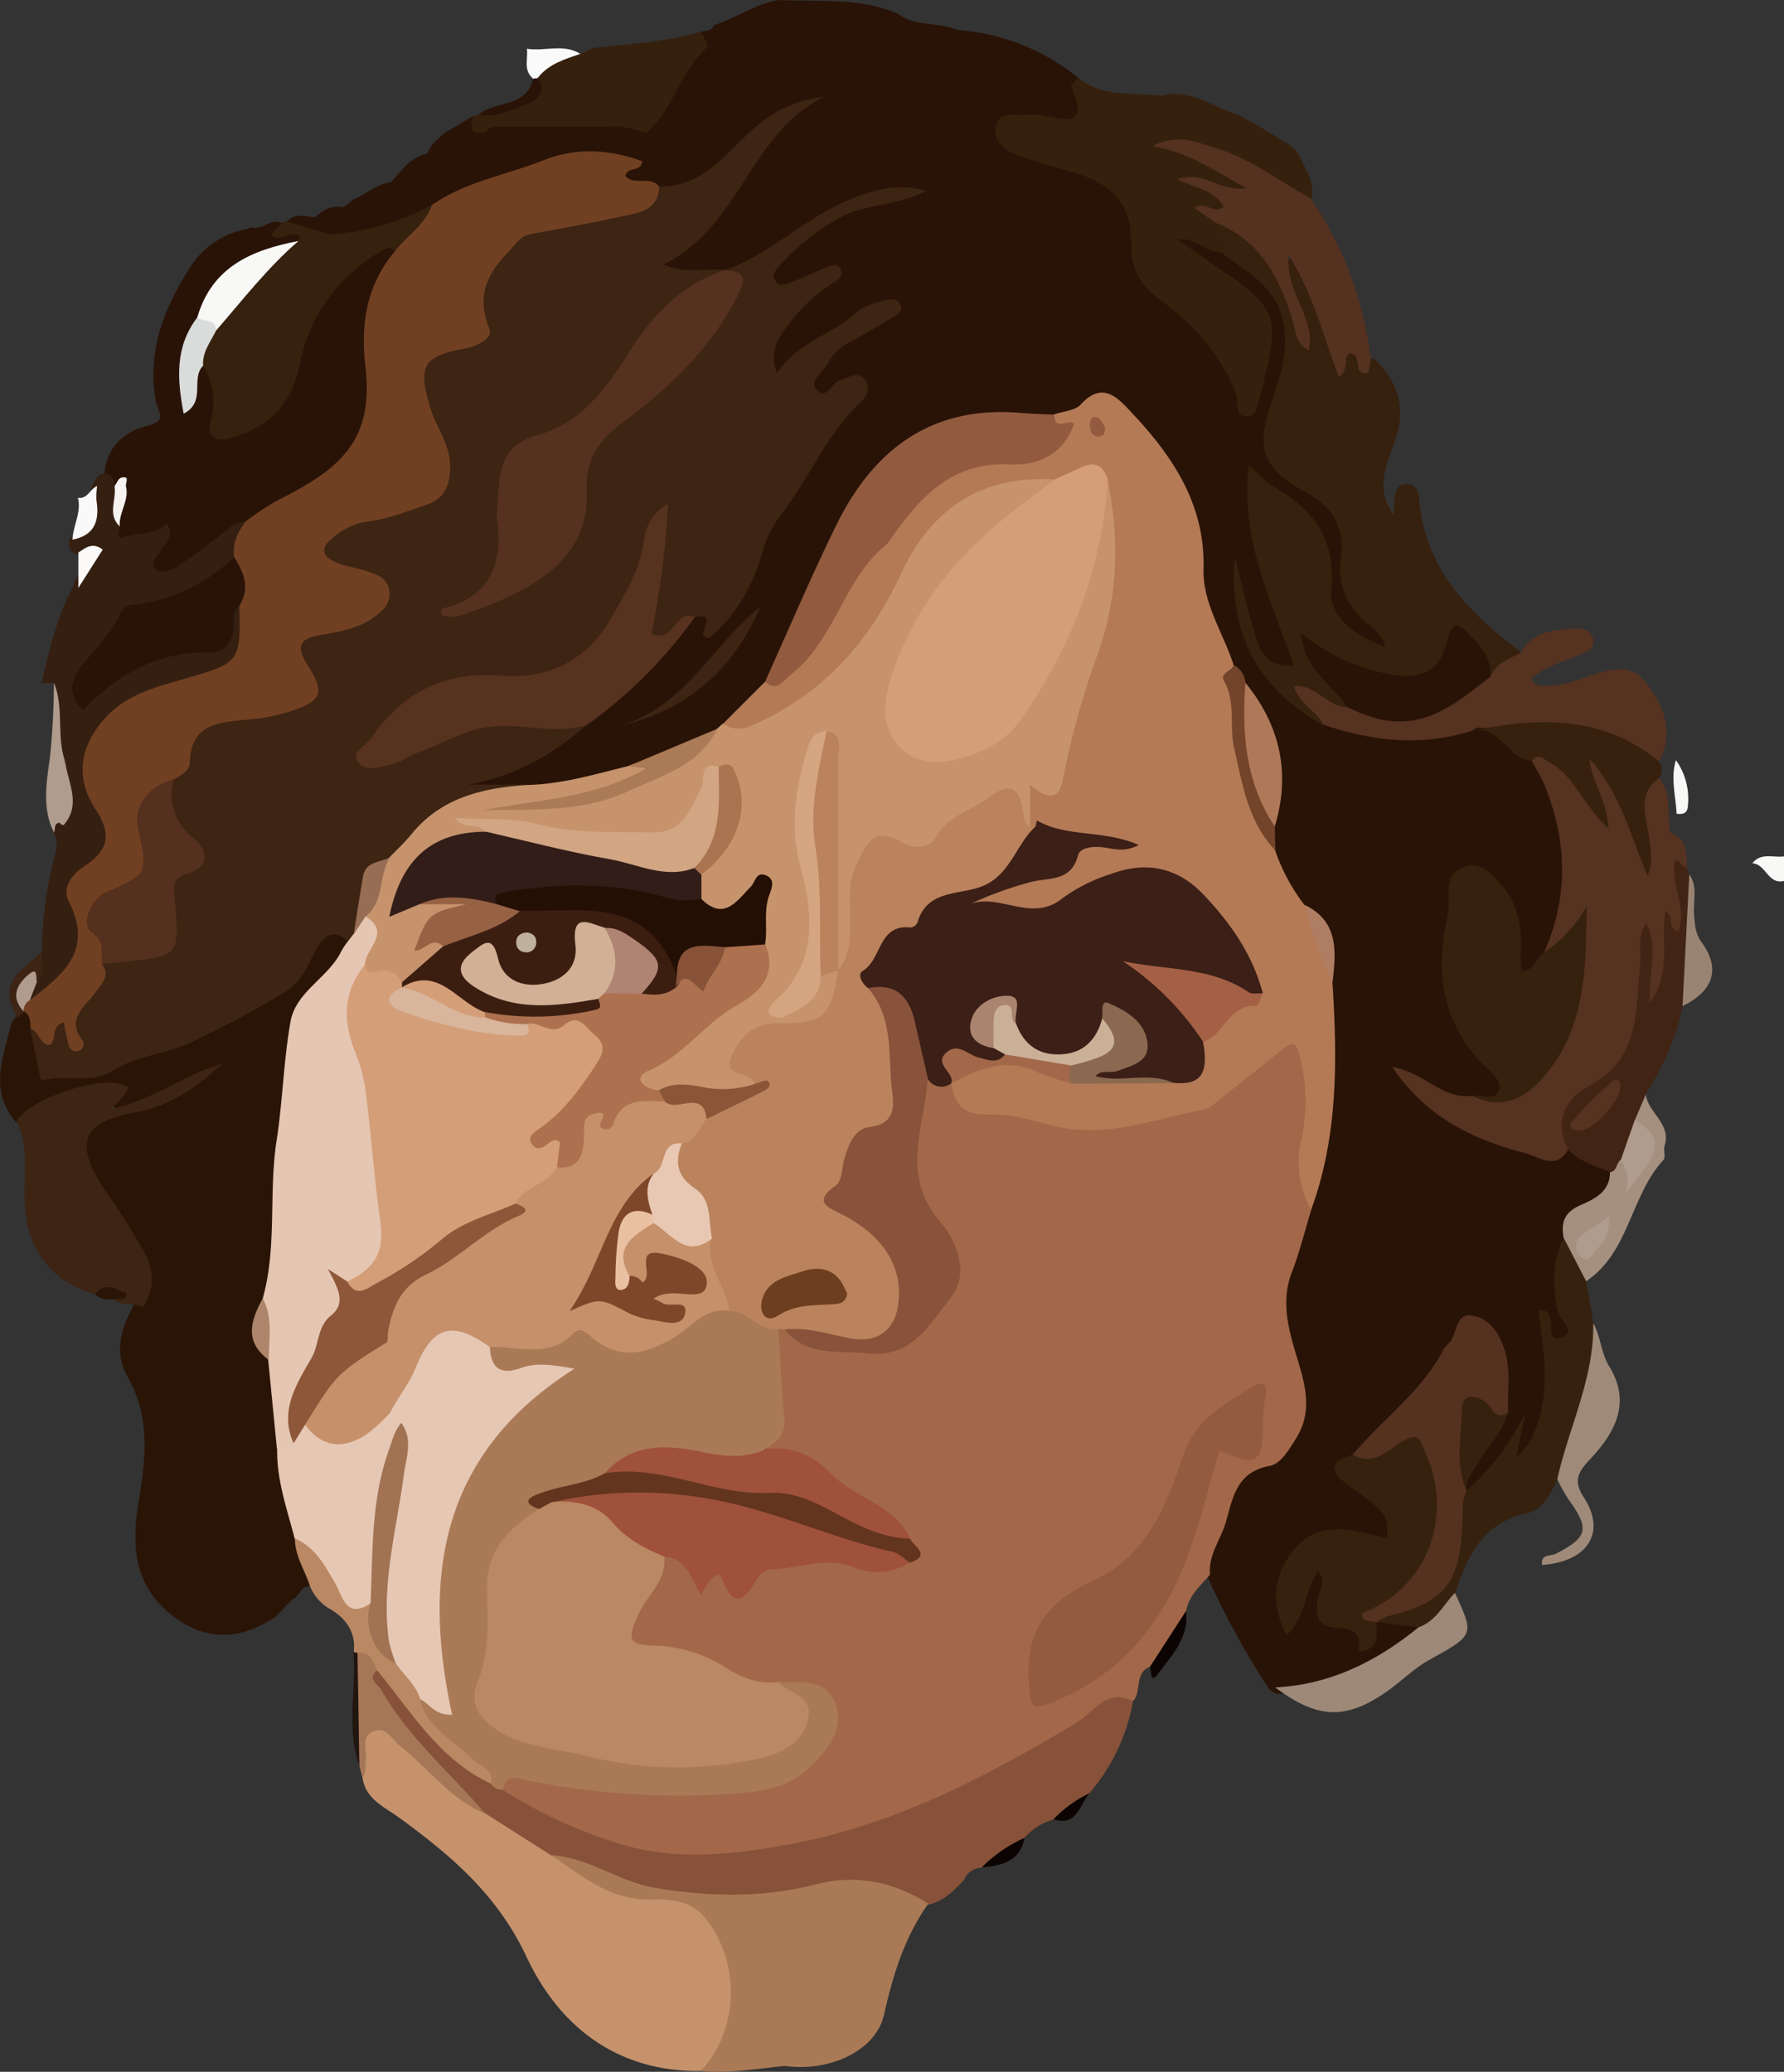 <svg xmlns="http://www.w3.org/2000/svg" viewBox="0 0 297.85 345.95"><rect x="0" y="0" width="297.85" height="345.95" fill="#333333" stroke="none"/><defs><style>.cls-1{fill:#35200e;}.cls-2{fill:#fbfafa;}.cls-3{fill:#291306;}.cls-4{fill:#291307;}.cls-5{fill:#a26849;}.cls-6{fill:#3d2413;}.cls-7{fill:#b47a56;}.cls-8{fill:#714022;}.cls-9{fill:#c6936c;}.cls-10{fill:#36200e;}.cls-11{fill:#563220;}.cls-12{fill:#57321f;}.cls-13{fill:#925b3f;}.cls-14{fill:#35210e;}.cls-15{fill:#36210f;}.cls-16{fill:#55311f;}.cls-17{fill:#412414;}.cls-18{fill:#37210e;}.cls-19{fill:#9e8978;}.cls-20{fill:#a58f7e;}.cls-21{fill:#ab7a57;}.cls-22{fill:#af7959;}.cls-23{fill:#73442a;}.cls-24{fill:#af7d63;}.cls-25{fill:#9f8a79;}.cls-26{fill:#998473;}.cls-27{fill:#f8f9f7;}.cls-28{fill:#2a1406;}.cls-29{fill:#c6926c;}.cls-30{fill:#88523a;}.cls-31{fill:#aa7a57;}.cls-32{fill:#ba8863;}.cls-33{fill:#a67757;}.cls-34{fill:#0c0402;}.cls-35{fill:#211610;}.cls-36{fill:#bb835d;}.cls-37{fill:#3c1f16;}.cls-38{fill:#935c41;}.cls-39{fill:#89523a;}.cls-40{fill:#9f513b;}.cls-41{fill:#a0513b;}.cls-42{fill:#63351e;}.cls-43{fill:#e5c6b2;}.cls-44{fill:#56311f;}.cls-45{fill:#55301e;}.cls-46{fill:#976d54;}.cls-47{fill:#d49e78;}.cls-48{fill:#a46045;}.cls-49{fill:#8a6950;}.cls-50{fill:#351f11;}.cls-51{fill:#af9c8e;}.cls-52{fill:#ad714f;}.cls-53{fill:#321d18;}.cls-54{fill:#3c1e11;}.cls-55{fill:#240f05;}.cls-56{fill:#d2a583;}.cls-57{fill:#d5a581;}.cls-58{fill:#976144;}.cls-59{fill:#ab7451;}.cls-60{fill:#8b5638;}.cls-61{fill:#f8f8f7;}.cls-62{fill:#dadbdb;}.cls-63{fill:#e6c7b3;}.cls-64{fill:#ac856b;}.cls-65{fill:#a17353;}.cls-66{fill:#af9c8d;}.cls-67{fill:#f6f3f1;}.cls-68{fill:#c5906a;}.cls-69{fill:#e8c8b3;}.cls-70{fill:#6d3e20;}.cls-71{fill:#cbb098;}.cls-72{fill:#ab8470;}.cls-73{fill:#8e573a;}.cls-74{fill:#faf9f9;}.cls-75{fill:#fbfaf9;}.cls-76{fill:#d8b59b;}.cls-77{fill:#d2b096;}.cls-78{fill:#b08473;}.cls-79{fill:#875238;}.cls-80{fill:#c0b19f;}.cls-81{fill:#7f472a;}.cls-82{fill:#eac0a3;}</style></defs><title>Asset 1</title><g id="Layer_2" data-name="Layer 2"><g id="Layer_1-2" data-name="Layer 1"><path class="cls-1" d="M79,19.36l1-.25c3.6-1.64,9.26-.27,9.65-6.6,1.56-3,4.19-3.75,7.3-3.49L99,8c6-.64,12.09-1,18-2.66,1.44.69,3,1.74,1.73,3.35-3.37,4.15-5.44,9.13-8.85,13.23a3.42,3.42,0,0,1-2.2,1.07c-2.06.05-4.06-.71-6.14-.44-1.62,0-3.24.07-4.87,0-3.89-.07-7.78,0-11.67,0a18.08,18.08,0,0,0-4,.4C78.06,23.06,76.84,22.16,79,19.36Z"/><path class="cls-2" d="M96.9,9c-2.63.88-5.31,1.69-7.12,4-.19.37-.44.42-.75.14-1.74-1.39-.81-3.35-1.07-5C90.92,8.63,94.07,7.22,96.9,9Z"/><path class="cls-3" d="M97,21.16h5c1.94.71,3.66,2.69,6,1,4.52-4,5.54-10.45,10.2-14.37.18-.14-.76-1.61-1.18-2.46.75-.29,1.83,0,2.13-1.12C122.85,3.09,126.08.65,130,0c6.69.35,13.51-.51,19.91,2.3,3,2.2,6.83,1.36,10.06,2.72A35.71,35.71,0,0,1,180,13c1.74,7.19.9,8.14-6.41,7.62-1.85-.14-4.67-1.08-5.19,1.32s2.3,2.88,4.14,3.52c2,.71,4.16,1.18,6.22,1.83,7,2.21,11.63,6.27,11.44,14.27-.08,3.06,1.5,5.37,3.88,7.17,6.22,4.68,11.2,10.34,13.87,17.94,5.42-8.82,4.36-14.12-3.75-19.83-2.45-1.72-4.95-3.36-7.3-5.21-.63-.5-1.27-1.24-.91-2.13.47-1.16,1.58-1.14,2.55-.87,2.09.59,3.84,1.94,5.82,2.81a39.21,39.21,0,0,1,3.81,2.38c6,4.16,9.16,9.48,7.08,17-.39,1.43-.55,2.92-1,4.35-3.38,10.34-1.46,12.49,5.47,16.64,3.68,2.21,5.76,5.54,5.41,10-.37,4.8,1,8.79,4.69,12,1.17,1,2.94,2.66,1.69,4.12-1.47,1.7-3.4.07-4.85-.9-3.32-2.23-6.17-5.37-5.8-9.34.7-7.45-2.81-11.87-8.81-15.14a15.69,15.69,0,0,0-2.43-1.64c.76,5.46.09,10.8,2.58,15.86a76.25,76.25,0,0,1,4.15,11.73c.34,1.12.62,2.38-.37,3.27-1.21,1.07-2.52.26-3.72-.2a4.62,4.62,0,0,1-2.86-3.28c-1.09-4.6-3.46-8.93-2.94-13.77-.61-.39-.25-.34-.23.12.47,11.27,5.32,19.85,15.36,25.29,7.9,2.48,15.86,3.11,23.94,1,5-.66,7.4,3.88,11.15,5.73,6.31,10.41,7.7,21.17,2.21,32.38a9.17,9.17,0,0,1-1,1.7c-.94,1.15-1.88,2.69-3.55,2.23s-1.64-2.36-1.69-3.8c-.13-3.53-.46-7-2.74-9.9-1.13-1.44-2.35-3.14-4.43-2.7-2.32.49-2,2.72-2.31,4.48-.75,4.77-1.42,9.55-.65,14.38s3.87,8.69,6.91,12.48c3.37,4.2,2.65,5.61-2.85,6.41-3.8.14-7-1.4-10.21-3.52,6.53,7.45,17.19,12,25.37,10.81,2.57,1.41,6.24.72,7.79,4.09,0,3-1.75,5-4.19,6.28a6.38,6.38,0,0,0-3.54,5.58c-1.25,4.43-1.44,8.81.48,13.14.56,1.28.64,2.81-.76,3.55s-2.86.43-3.07-.82c1.52,5,.83,10.62-1,16.18-.65,1.95-1.19,5.19-3.69,4.48-3.26-.92,0-3.56-.34-5.26-1.28,4.15-3.41,7.88-7.47,10.23a1.43,1.43,0,0,1-1.34-.22c-1.2-2.16.31-3.62,1.29-5.28,1.54-2.62,3.74-4.87,4.6-7.9.17-3.95.79-8-1.37-11.64-1.95-3.31-3.59-3.38-5.57-.1a81.7,81.7,0,0,1-17.23,19.7c-2.59,2.3-.31,3.4,1.2,4.55,2,1.51,4.12,2.84,5.12,5.27,1.27,3.06.36,4.33-3,4.16-.83,0-1.64-.24-2.46-.36-8.79-1.19-13,2.66-12.67,11.65,0,.48-.07,1-.08,1.43,2.21-1.19,2.41-3.51,3.14-5.56.5-1.4,1.19-3.15,3-2.71,1.5.37,1.18,2.11,1.15,3.43-.07,3.3,3.31,6.95,6.73,7.18.23,0,.45-.82.69-1.27a3.11,3.11,0,0,1,1-1c2.52-.21,5.33-1.49,7,1.78-6.33,7.07-14.49,10.12-23.76,10.71a3,3,0,0,1-1.79-1.27,135.24,135.24,0,0,1-10.5-19.43c.51-5.19,2.95-9.78,4.56-14.63.5-1.52,1.81-2.21,3.23-2.87,6.26-2.9,8.47-7.29,7.24-14-.12-.66.14.11-.12-.48-4.34-10-1.64-19.47,2-28.89,3.5-11.87,3.66-24,3.45-36.26.42-4.91.53-9.72-4.07-13.07-2.93-2.71-4.36-6.23-5.5-9.93a19.24,19.24,0,0,1-.28-3.79c0-.66-.18.13,0-.49,2.71-8.44.33-15.91-4.33-23A38,38,0,0,0,205,111c-3.06-6.09-5.28-12.33-5.53-19.33-.34-9.79-6.54-16.64-13-23.14a3.4,3.4,0,0,0-4.54-.36,14.73,14.73,0,0,1-6,2.13,66.83,66.83,0,0,1-8.49.08c-11.78-.59-19.51,5.81-25.07,15.13a103.88,103.88,0,0,0-10.1,22.77,20.69,20.69,0,0,1-3.21,5.59c-2.28,2.8-5,5.19-7.5,7.77a10.75,10.75,0,0,1-1.74,1.34c-4.82,2.63-10.13,4.08-15.15,6.23a52.58,52.58,0,0,1-16.5,3.2c-3.7-.59-7.83,1.21-12.06-2.41a53.52,53.52,0,0,0,20.65-9.11c7-5.41,13-11.79,18.91-18.36.72-.4,1.8-1.07,2.22-.3,1.31,2.36,2.16,1,3.16-.15a16.78,16.78,0,0,0,3.31-5.54c3.93-10.71,10.11-20,17.43-28.67a4.65,4.65,0,0,0,1-1.71,1.47,1.47,0,0,0-.09-1c-1.41-1.07-2.36.33-3.48.79S137,67.05,136,66s-.73-2.46-.11-3.69a16.26,16.26,0,0,1,6.87-7,16.21,16.21,0,0,0,4.69-3.42C142,54,137.3,57.41,132.67,60.83c-1.16.86-2.16,2.53-3.77,1.16-1.3-1.09-1-2.73-.45-4.19,1.66-4.78,5.33-7.92,9.74-11.52-2.08.4-3.21,1.25-4.48,1.61-1.76.5-3.73,1.32-4.9-.79-1.08-2,.26-3.59,1.56-4.84,4.83-4.68,10.34-8.22,17.13-9.37.69-.12,1.39-.23,1.95-.37-11.13.29-17.61,10.57-27.79,13.2a8.31,8.31,0,0,1-1.4.4,5.36,5.36,0,0,1-1.48.18c-2.7-.21-6.52,1.35-7.75-1.52-1.35-3.14,3-3.58,4.7-5.36a49.11,49.11,0,0,0,7-9c3.52-6.05,7.61-11.38,13.56-14-6.24,2.17-11,7.6-16.49,12-2.9,2.31-5.95,4.29-9.95,3.55-1.88-1.47-6.8,1.23-5.83-4.31.15-.85-1.33-.71-2.08-.86a16.54,16.54,0,0,0-8.82.51c-7,2.45-14.39,3.93-20.69,8.15C67,38,61.6,40.61,55.33,39.83c-1.57-.71-2.69-1.73-2.56-3.63a5.17,5.17,0,0,1,4.09-1.69c4.11,1,7.29.24,8.61-4.31,1.48-1.71,2.88-3.54,5.12-4.36C74.22,25.09,77,21.92,81,22.15c.72-1.17,1.9-.95,3-1C88.31,23.32,92.64,22.85,97,21.16Z"/><path class="cls-1" d="M203.89,42.15c-2.68,0-4.42-2.65-7.41-2.23,2.88,2,5.74,4,8.64,6,7.57,5.15,8.45,7.53,6.11,16.63a16.77,16.77,0,0,1-.64,2.9c-.69,1.44-.38,4-2.28,4.08-2.34.14-1.49-2.55-2-3.9-2.6-6.56-7.06-11.54-12.65-15.59-3.21-2.32-4.88-5.15-4.8-9.24.11-6-2.59-9.62-8.25-11.56-3.44-1.18-7-1.93-10.44-3.21-2.15-.81-4.54-2.23-3.87-5,.62-2.56,3.23-1.69,5.12-1.83a12,12,0,0,1,2,0c3.48.32,8.91,2.9,5.4-4.77-.11-.24.8-.95,1.23-1.44,4.09,3.35,9.11,2.39,13.8,3,4.87-1.3,8.63,1.86,12.85,3.18,3,1.55,5.86,3.29,8.7,5.1a6,6,0,0,1,1.51,1.58c.93,2.43,2.81,4.61,2,7.5-1.65.9-2.91-.07-4.07-1-5.2-4.1-11.35-6.14-17.52-8.16,2.88,1.25,5.5,3,8.33,4.36,1.32.63,2.87,1.76,2,3.42-.74,1.42-2.37.65-3.59.19s-2-1.07-2.76-1.31c4.39,2.54,4.5,2.85,1.49,4.9-.1.07-.13.25-.19.38a2.59,2.59,0,0,1,.85.57C204.58,38.45,206.61,40.12,203.89,42.15Z"/><path class="cls-4" d="M71,26.11l1.09-1.91,2-1.93L79,19.36c-.43,1.72-.65,3.28,2,2.79-3,2-6.73,2.59-9.1,5.53Z"/><path class="cls-4" d="M89,13.2a1.5,1.5,0,0,1,.75-.14c1.78,2.28-.46,3.87-1.6,4.28-2.6.93-5.22,2.5-8.23,1.77C82.75,16.79,87.83,18,89,13.2Z"/><path class="cls-4" d="M97,21.16c-3.11,4.1-7.81,1.72-11.68,2.71-1.31.34-1.21-1.6-1.31-2.7Z"/><path class="cls-4" d="M108,22.17c-2.77,4.32-4.17.41-6-1C104.08,20.81,106,21.83,108,22.17Z"/><path class="cls-5" d="M192,278.3c-2.68,1.07-1.32,4.11-2.83,5.75-7.95,3.13-14.63,8.5-22.15,12.41-17.68,9.19-36,15.68-56.28,14.19-9.27-.69-17.48-5.08-25.62-9.31a3.31,3.31,0,0,1-1.84-2.79c.78-3.76,3.6-2.74,5.92-2.35,8.85,1.52,17.79,1.86,26.72,2.25a44.7,44.7,0,0,0,13.26-1.82,10.91,10.91,0,0,0,5.19-2.78c2.28-2.3,4.56-4.85,3.5-8.26s-4.57-3.24-7.54-3.35a16.38,16.38,0,0,1-9.5-2.43,27.07,27.07,0,0,0-11.28-3.68c-5.4-.59-6.28-2.35-3.84-7.3,1.54-3.13,3.3-6.15,5.13-9.12.43-.23,1.15-.57,1.36-.33,2.76,3.16,7.28,2.43,10.34,4.75,1,.73,1.23.48,1.9-.18,4.9-4.79,11-4.45,17.08-3.71,3.1.38,6.15,1.33,9.14-.31,1.88-.89.83-1.93.12-2.94-6.4-5.84-12.86-11.59-21.41-14.17-.79-.24-1.56-.54-1.64-1.56,2.21-3.56,2.08-7.43,1.48-11.35-.39-2.57-1.07-5.14.22-7.66a1.52,1.52,0,0,1,1.35-.68,42.86,42.86,0,0,0,10.41,3.1c7.37,1.05,12.17-2.54,15.83-8,2.92-4.4.87-9-1.72-12.53-5.8-8-2.92-16-1.35-24.16,2.23-.58,4.05.36,5.81,1.55a7.74,7.74,0,0,0,5.83,3.28c4.12.46,8.17,1.87,12.23,2.08,9.58.48,19.2.25,27.3-6.21,2.33-1.86,4.7-3.68,7.12-5.41,3.82-2.74,5.31-2.12,6.46,2.53a21.91,21.91,0,0,1,.43,8.89c-.87,5.13-.57,10.22-.21,15.33-1.06,3.46-1.92,7-3.22,10.37-1.74,4.5-.79,8.75.48,13.09,1.44,4.9,3.34,9.79.15,14.8-1.19,1.86-2.47,4.16-4.4,4.51-5.42,1-6.1,5.23-7.23,9.25-.84,3-3,5.57-2.68,8.9-1.63,1.86-3.57,3.52-4,6.14C196.27,272.31,195.37,276.11,192,278.3Z"/><path class="cls-6" d="M121,45.13c7.94-2.8,13.84-9.23,21.72-12.16,3.47-1.29,6.93-2.42,12-1.09-5.6,2.73-10.8,2.13-15.1,4.83A37.16,37.16,0,0,0,130,44.53c-.51.63-1.12,1.29-.63,2.21.65,1.24,1.66.83,2.58.46,2-.81,4-1.69,5.94-2.53.76-.33,1.67-.76,2.29,0,.91,1.09-.1,2-.84,2.43A27.52,27.52,0,0,0,132,53.72c-1.67,2.19-3.77,4.57-2.3,8.6,3.46-5.23,9.22-6.36,13.18-10.08a10.57,10.57,0,0,1,4.52-2c1-.25,2.52-.69,3,.83.36,1.17-.85,1.61-1.69,2.11-2.15,1.25-4.26,2.57-6.45,3.74a8.78,8.78,0,0,0-4,3.67c-.74,1.51-3.39,3-1.79,4.62s2.45-1.47,3.94-1.79c1.22-.26,2.5-1.44,3.71-.33,1.47,1.36.63,3.11-.35,4-5.67,5.28-8.53,12.51-13.1,18.52a17.29,17.29,0,0,0-3.18,6c-1.68,5.91-4.5,11.22-9.1,14.92-3-.08,2.19-4.43-2.42-3.46a2,2,0,0,0-1.28.68c-1.42,1.84-3,4.41-5.5,3.09s-1.09-4.17-.78-6.39c.57-4.1,1.49-8.16,1.3-13.44-1.53,6.77-3.44,12.27-6.84,17.27-4.76,7-11.38,10.35-19.45,9.79-9.85-.68-16.43,3.59-21.72,11.78,2.91,1.31,5.15,0,7.05-1.25,8.72-5.58,18.38-4.64,28-4.36a1.89,1.89,0,0,1,1.23.78c-5.72,5-12.09,8.68-19.87,10h10c-.1,1.87-1.66,2.17-2.86,2-7.85-.9-12.46,4.37-17.44,9A20.85,20.85,0,0,1,66,143.74c-3.43,1.11-4.59,3.7-5,7.07a25.14,25.14,0,0,1-1.24,5.28,2.24,2.24,0,0,1-1.62,1.3c-2,0-3.72.67-4.53,2.53C51.39,165,47,167.79,42.41,170.18c-9.83,5.17-19.8,10.17-31.14,11.08-6.07.49-6.2.22-6.95-6a5.09,5.09,0,0,1,.23-2.94c1.48-1.07,3.86.13,5-2.09.34-.66,1.47-.54,1.88.52,0,.1.12.42.15.28,1-4,4.3-6.83,5.76-10.61a19.85,19.85,0,0,1,5.29-1.38c5-1.09,6.11-2.38,5.57-7.5-.31-3-.34-5.4,2.76-7.23,2.32-1.37.6-3.23-.57-4.57-2.62-3-3.78-6.23-1.95-10.07,2.21-8.44,8.24-11,16.34-11.49,6.07-.4,6.71-2,4.91-7.53-1-3-.06-4.87,2.9-5.71,2.72-.77,5.52-1.27,8-2.66,1.19-.67,2.28-1.55,2.24-3s-1.36-2.13-2.62-2.64c-.46-.18-1-.3-1.42-.47-2.3-.83-5.32-1.25-5.33-4.37,0-3.44,3.11-4.46,5.71-5.42,2.95-1.1,6.18-1.3,9.13-2.46,5.09-2,6.32-4.5,4.55-9.7C72,71.54,70.5,69.07,70,66.26c-.93-5.24.28-7.7,5.3-8.94,4.12-1,5.76-2.77,4.08-7-1-2.42.69-4.08,1.85-6.19,4.5-8.15,12.89-7.06,19.93-8.93,3.29-.88,6.35-1.76,8.87-4.08,7.42.19,11.25-5.75,16-9.79a20.23,20.23,0,0,1,11.53-5.15c-12.3,6-14,21.72-26.75,28,3.68,1.58,7,.59,10.13.91.33,1.06-.38,1.57-1.15,1.87-6.24,2.39-10.19,7.19-13.7,12.59-4.42,6.81-9.77,12.67-17.82,15.25-2.09.67-2.69,2.16-3.21,4-1.13,4.09-.75,8.26-.86,12.4-.13,4.72-2.09,8.17-6.48,9.88,5-1,9.23-3.93,13.31-7A13.56,13.56,0,0,0,96.6,82.42c-.24-5.78,2.36-9.84,6.7-13.15,6.75-5.16,13.29-10.49,17.27-18.29C121.58,49,122.92,47.22,121,45.13Z"/><path class="cls-7" d="M218.91,202A16.5,16.5,0,0,1,217.33,190a30.05,30.05,0,0,0-.35-13.79c-.62-2.4-1.42-2.17-3-.9-3.33,2.74-6.71,5.4-10.09,8.06-.91.72-1.84,1.69-2.89,1.89-8.34,1.6-16.49,4.95-25.29,2.69-3.51-.9-7.16-2-10.7-1.85-4.17.15-5.64-1.7-6.19-5.23l.32-.75c4.07-3.93,8.82-4.22,13.89-2.5,2.19.75,4.28,1.83,6.68,1.82,4.9.25,9.8,0,14.69.16,5.12.21,5.44-.12,5.54-5.67,2.38-2.78,4.08-6.37,8.28-7.09.64-.11.91-.87,1-1.56a38.65,38.65,0,0,0-9-14.75c-4.22-4.38-9-5.16-14.57-3.25-1.89.65-3.94,1.25-5.38,2.55-5,4.52-11.09,2.13-16.67,2.83a1.74,1.74,0,0,1-1.92-1.27c-.33-1.19.43-1.9,1.35-2.36A35.21,35.21,0,0,1,173.5,146c2.08-.33,3.83-.85,4.9-2.87a4.84,4.84,0,0,1,6.41-2.2c-1-.58-2.05-1.18-3.11-.81-3.54,1.26-6.32-1.14-9.48-1.74a2.17,2.17,0,0,1-1.06-1c-.82-3.3-1.28-6.32,3.49-7,1.46-.2,1.64-2,1.9-3.25,1.39-6.87,3.76-13.44,6-20.07,2.79-8.38,2.34-17,1.63-25.68-.65-1.88-1.79-2.74-3.81-1.87-1.52.65-3,1.56-4.67,1.7-11.9-.44-19.55,5.58-24.59,15.86-3.74,7.62-8.27,14.61-15.42,19.7-3.29,2.35-7.09,3.48-10.46,5.56a2.87,2.87,0,0,1-4.49-1.5l7-7c5.21-4,10.79-7.72,11.85-15a5.08,5.08,0,0,1,2.07-3.28c4.61-3.63,8.1-8.26,11.41-13a11.35,11.35,0,0,1,8-5.11c3.27-.51,6.58-.74,9.81-1.53,5-1.21,5.76-2.17,5.06-6.7,1.53-.53,3.54-.62,4.5-1.67,3.65-4,6.19-1.1,8.43,1.29,6.93,7.35,12.36,15.38,12.07,26.22-.15,5.73,3.3,10.63,5,15.94.93,10.63,2.12,21.2,6.95,31a31.79,31.79,0,0,0,4.91,9.14c2.85,3.78,4.05,8.17,4.65,12.77C223.27,176.76,223.45,189.59,218.91,202Z"/><path class="cls-8" d="M17.05,161c1.35,2,0,3.16-1.1,4.71C14.32,168,11,170,13.71,173.64a1.18,1.18,0,0,1-.34,1.75,1.31,1.31,0,0,1-1.92-.93,30,30,0,0,1-.76-3.73c-2.26.53-1.12,2.73-2.32,3.77-1.75,0-1.79-2.21-3.2-2.66a4.21,4.21,0,0,1-1.73-3.18A3.32,3.32,0,0,1,4.57,166c1.38-1.2,2.61-2.56,4-3.75,2.83-2.48,3.72-5.39,2.36-8.93a7.85,7.85,0,0,1,2.68-9.75c2.66-2.12,2.83-4.36,1.4-7.41-4.75-10.2-2-17.07,8.44-21.58a48.77,48.77,0,0,1,10-3c4-.78,7.12-2.18,5.42-7.27a6.66,6.66,0,0,1,.1-3c1-2.94.19-5.71-.78-8.48-.58-2.57.47-4.63,2-6.53a17,17,0,0,1,7.07-4.49c4.75-1.73,7.65-5.69,11-9.1,1.33-1.38,1.37-3.33,1.4-5.17q.11-6,0-11.93a20.83,20.83,0,0,1,4.92-13.72,78.8,78.8,0,0,1,7.53-7.65c5.63-3.92,12.38-5,18.6-7.47,5.56-2.18,10.91-1.85,16.5.14-.12,1.92-2.42.79-2.81,2.44,1.41,1.74,4.22-.08,5.63,1.8-.13,4.13-3.47,4.36-6.28,5-5,1.09-10,2-15,2.9-2,.34-2.63,1.75-3.86,3-3.75,3.87-5.33,7.49-3.19,12.84.65,1.64-2,2.92-4.17,3.32-7,1.29-7.8,3-5.68,9.89,1,3.45,3.55,6.35,3.3,10.32-.2,3-1,4.89-4.12,5.93-3.29,1.12-6.5,2.41-10,2.78a11.08,11.08,0,0,0-5.31,2.56c-2.47,1.82-1.91,3.29.57,4.29,1.68.68,3.54.88,5.25,1.49,1.55.54,3.18,1.13,3.45,3.17s-.9,3.17-2.22,4.18c-2.58,2-5.74,2.63-8.79,3.13-3.54.59-4.9,1.47-2.63,5.09,3,4.76,2.37,6-3,7.79a31.61,31.61,0,0,1-6.79,1.31c-4.52.47-9.67.4-9.86,7.15,0,1.31-1.42,2.17-2.62,2.83-3.64,3-6,6.22-4.12,11.5,1.2,3.38-.92,6.15-4.16,7.47-3.9,1.6-5.85,3.6-3.12,7.82A3.3,3.3,0,0,1,17.05,161Z"/><path class="cls-9" d="M184.93,80.06c1.95,9.69,1.76,19.35-1.5,28.68a139.39,139.39,0,0,0-5.66,19.81c-.49,2.6-.75,6.59-5.78,2.59V138a1.2,1.2,0,0,1-.48.09c-2.45-.44-1.4-4.81-4-4.24a15.85,15.85,0,0,0-8.85,5.11c-2.41,2.91-5.28,3.84-8.8,2.74-2.86-.89-4.33.48-5.42,2.87-1.27,2.8-1.21,5.77-1.24,8.75,0,2.47,0,5-1.23,7.23-.7,1.27-1.57,2.35-2.86.47-1.44-7-.3-14.11-.71-21.15-.29-5.07.64-10.18-.48-15.18-2.24-.84-2,1.25-2.33,2.2a30.93,30.93,0,0,0-.73,17.65c2.16,8.13,2.53,16.06-4.31,23.32,3.53-.87,4.46-3.33,6-5.12,1-.8,2-1.41,3.35-.79,1.23,4.9-.07,7.72-4.29,9.41a14.72,14.72,0,0,1-5.33.87,6.57,6.57,0,0,0-6.14,3.43c-1.4,2.55,1.93,3.09,2.19,5-1.13,3.29-4,2.9-6.42,2.64a52.48,52.48,0,0,0-10.18-.22c-1.56-.08-3.06-.37-3.42-2.19a3.16,3.16,0,0,1,2-3.67c6.16-2.22,9.48-8.1,14.9-11.26,2.85-1.66,4.87-4.06,3.72-7.78a48.75,48.75,0,0,1,0-9.36c-3.52,1.89-6.75,6.88-10.65,1.14a4.89,4.89,0,0,1,0-3.55c2-3,4.83-5.58,5.71-9.2.68-2.82,2-6.15-2.15-7.72-4.29,13-14.79,11.89-24.87,10.42-5.47-.8-11-1.19-15.51-2.43a2.08,2.08,0,0,1,1.69.81c.09,1.39-1,1.71-1.93,1.7-7.13,0-9.79,5.16-12.58,10.48,1.34.48,2.25-.63,3.34-.55a27.86,27.86,0,0,1,6.89.12c.91.15,2.13.34,2,1.64-.08.93-1.11,1.1-1.89,1.32a9.17,9.17,0,0,1-2,.27c-1.58.09-3.07.55-3.47,2.23-.56,2.36,3-.06,2.72,2.14a10.9,10.9,0,0,1-7.14,6.78c-2-1.71-5.93.65-6.91-3.25.06-2.72,2.33-5.31.46-8.15,1.56-3.24,1.26-7.31,4.38-9.85,1.27-1.31,2.62-2.55,3.77-4,5-6.06,11.93-7.61,19.28-8.1,5.75-.12,11.22-1.78,16.74-3.13,1.1-.47,2.44-1,3,.41.43,1-.82,1.79-1.67,2.12-4.77,1.83-9.53,3.69-14.81,3.63a25.67,25.67,0,0,0-5,.67c16.47-2,24.83-5.23,33.43-13.12l.92-.83a4.56,4.56,0,0,0,4.59.43c11.84-5.06,19.78-13.85,25.1-25.31,5-10.85,13.27-16.6,25.53-15.87-1.74,4.9-6.62,6.6-10.08,9.72-7.84,7.06-13.69,15.34-16.22,25.64-1.78,7.25,3,11.74,10.29,9.89,7.44-1.89,11.83-7.37,14.67-13.9,4.09-9.39,8.32-18.81,9.24-29.24A3,3,0,0,1,184.93,80.06Z"/><path class="cls-10" d="M203.89,42.15c1.22-2-.39-3.39-1-5,3-1.49,4.62.67,6.28,2.42A32.57,32.57,0,0,1,217.25,55a27.79,27.79,0,0,0-2.72-7.74c-.68-1.43-1.08-3.19.54-3.94s2.62,1,3.27,2.27c1.66,3.23,2.76,6.71,4.13,10.07.65,1.62.26,4.33,3.59,2.64.75-.38,1.71,2,3.33,1.57,4.34,4.07,5.45,8.85,3.28,14.42-1.5,3.89-2.92,7.83.05,11.73a13.54,13.54,0,0,1,0-1.91c.21-1.46.2-3.37,2.21-3.28s1.94,2,2.1,3.46c1.24,11.2,8.52,18.25,16.86,24.58-.32,2.85-3,3.19-4.79,4.44-1-.45-1.28-1.45-1.77-2.31-2.8-4.92-3-5-6.07-.53a7.79,7.79,0,0,1-8.63,3.5c-4.54-.92-9-2.18-13-5,.83,3.91,5.26,5.12,5.53,9-2.52,2.09-4.17-.84-6.26-1.1.8,1.35,2.62,2.21,2,4.23-9.57-5.47-16-13.76-14.72-28.23,1,4,1.74,7.54,2.77,11s1.5,7.58,7.05,7.31c-3.68-10.82-9.05-21.2-7.49-33.48C210,78.94,211,80.22,212.27,81c6.78,3.88,10.81,8.7,10,17.47-.44,4.61,4.09,7.77,9,9.57-.49-2.09-1.81-2.94-2.89-3.84-3.48-2.89-5.17-6.44-4.51-11,.75-5.12-1.48-8.64-5.85-11-8.86-4.82-7.86-8.86-5.09-17,3.08-9,1.93-15.14-4.66-19.84C206.81,44.28,205.36,43.21,203.89,42.15Z"/><path class="cls-11" d="M278.88,139c2.77,1.14,2.78,3.56,2.77,6-1.6,2.91.5,5.76.14,8.66-.15,1.2-.32,2.45-1.74,2.67a1.33,1.33,0,0,1-1.67-1.51c.78,3.1,1.23,6.59-.09,10-.47,1.24-1.05,2.76-2.69,2.4-1.85-.41-1.26-2-1-3.29a14.54,14.54,0,0,0,.22-3.05,115.67,115.67,0,0,0-.84,11.85,8,8,0,0,1-4.17,6.43c-4.72,3-8.08,6.77-8,12.75-1.92,3.63-5,1.21-7,.7-8.62-2.25-16.59-5.87-22.36-14.45,5.34.86,8.42,5.52,13.33,4.81,5,1.79,8.19-1.23,11.11-4.44,5.12-5.63,5.77-12.83,6.54-19.93.2-1.89.18-3.79,1.06-5.55-1.46,2.83-2.67,5.93-6.65,5.9,4-9.2,3.84-18.35.12-27.64-.63-1.54-1.49-2.86-2.22-4.29.87-2.69,2.4-1.25,3.67-.51a18.84,18.84,0,0,1,6.84,7.59,37.32,37.32,0,0,1-1.57-4.06c-.49-1.36-1.34-3.14.47-3.9,1.62-.68,2.83.87,3.46,2.17,2.22,4.59,5,9,5.84,14.15-.47-3-1.26-5.93-.75-9,.32-1.89.52-4.15,3.52-3.32C279.25,132.89,278.18,136.12,278.88,139Z"/><path class="cls-10" d="M257.89,159a23.41,23.41,0,0,0,7-7.63c-.09,10.85-.21,20.84-7.62,28.94-3.21,3.51-6.89,4.86-11.42,2.71,1.51-.37,3.78.9,4.43-1,.53-1.54-1.27-2.87-2.4-4-7-7-8.34-15.4-6.27-24.69a12.69,12.69,0,0,0,.24-2.95c-.05-2.39-.13-4.79,2.76-5.68s4.57,1.37,6.09,3.12c2.85,3.3,3.5,7.36,3.19,11.62a21.37,21.37,0,0,0,.15,2.76C256.44,162,256.46,159.73,257.89,159Z"/><path class="cls-12" d="M98,121.05c-6.1,1.93-12.36-1-18.59.78-3.37,1-6.36,2.6-9.57,3.83-1.54.59-2.94,1.65-4.52,2-1.87.47-4.38,1.24-5.57-.44s1.33-2.7,2.2-4C67.21,115.76,74,112,83.74,112.83c7.51.62,14.15-2.33,18.29-9.62,2.38-4.19,4.9-8.14,5.5-13.08a7.84,7.84,0,0,1,4-6,146.3,146.3,0,0,1-2.75,21.73c3.95,1.65,3.82-4.31,7.22-2.8A77.58,77.58,0,0,1,98,121.05Z"/><path class="cls-13" d="M176,69.24c.05,2.78,2.27.75,3.34,1.47-1.74,5.18-6.09,7.07-10.69,6.84-9.63-.48-14.88,5.32-19.74,12.14a5.52,5.52,0,0,1-.87,1.19c-7.24,5.83-8.58,16-16,21.75-1.47,1.15-2.24,2.93-4.32,1.22,3.94-8.71,7.67-17.53,11.88-26.11,6.24-12.74,16-20.11,30.91-18.78C172.32,69.12,174.15,69.15,176,69.24Z"/><path class="cls-14" d="M72.11,34.21C71,37.56,67.91,39.35,65.9,42A28.42,28.42,0,0,0,51,61.75c-1.46,6.63-5.53,10.72-12.08,12.42-2.79.72-5.08-.16-4.71-3.16.45-3.57-.88-6.75-1.08-10.14-.27-2.3.7-4.19,1.93-6,4-4.9,7.79-10,12.75-14-1.06-.62-2.95.29-3.18-1.65-.22-1.73,1.52-1.38,2.35-2a1.84,1.84,0,0,1,.92-.25A8.54,8.54,0,0,1,55,39.14,41.71,41.71,0,0,0,72.11,34.21Z"/><path class="cls-15" d="M229.86,270.86c-.07,1.46.35,3.06-.92,4.23-.61.56-2.13.92-2.07.3.4-4.42-3-3.11-5.21-3.83-2-.67-1.83-2.54-1.7-4.23s1.65-3,.14-5c-2.37,3.38-2.11,7.81-5.31,10.72-2.24-4.54-2.62-8.94.66-13.51,4.55-6.33,10.43-3.9,16.16-2.7.07-4,.11-4.09-6.34-8.71-3.12-2.24-3.67-3.94.58-5.24a33.79,33.79,0,0,0,7.71-3.25c2.81-1.49,4.12-.63,5.34,2,4.52,9.71,2,19.9-6.56,26.44C231.34,268.81,229.87,269.2,229.86,270.86Z"/><path class="cls-16" d="M229.86,270.86c-.78-.18-1.93-.09-2.26-.57-.73-1.06.46-1.18,1.16-1.51,10.32-4.75,13.71-16.53,9.17-26.32-.86-1.86-.75-3.53-3.86-1.72-2.2,1.27-4.82,4.19-8.22,2.15,5-5.92,11.47-10.51,15.16-17.54.3-.58.92-1,1.26-1.54,1-1.59.89-4.53,3.46-4.15,2.73.41,4.37,2.61,5.34,5.35,1.27,3.59.56,7.23.73,10.85a1.7,1.7,0,0,1-2.84.72c-2.87-2.1-4-.81-3.75,2.1.33,3.45-1.3,6.78-.35,10.22h0c3.43,11-2.59,19.79-15,22Z"/><path class="cls-15" d="M229.87,270.86a7,7,0,0,1,1.66-.93c10.4-2.59,12.66-5.76,12.67-18.69a9.34,9.34,0,0,1,.66-2.34,40.26,40.26,0,0,0,9.8-13c-.47,2.38-.94,4.77-1.45,7.34,2.68-2.05,4.34-6.56,4.65-11.67.26-4.28-.47-8.49-1-12.83a5.36,5.36,0,0,1,1.29.24c1.72,1.07-.36,5.27,2.42,4.41,3.06-.94-.34-3.07-.6-4.72-.67-4.13-.83-8.16,1.09-12,2.67,1.69,3.68,4.25,3.77,7.28.41,2.33.81,4.67,1.22,7,1.6,9.51-1.21,18-6,26.05-1.15,2.45-2.58,5.16-5.2,5.72-7.36,1.59-9.84,7.16-11.92,13.27-1.34,2.62-1.86,6.13-6.06,5.74Z"/><path class="cls-11" d="M248.84,113c.92-2.3,3.11-3,5-3.93,1.93-3.64,5.48-3.85,8.93-4.12,1.29-.09,2.84.17,3.21,1.73.4,1.72-1.15,2.17-2.33,2.69-2.69,1.18-5.66,1.8-8,4,.85,1.52,2.23,1.16,3.43,1.1a21,21,0,0,0,5.29-1.26c3.49-1.09,7.47-2.84,10.2.48,3,3.69,5.05,8.21,2.51,13.26-.45.21-1,.44-1.4.15-8.7-6-18.86-4.5-28.51-5.61a1.83,1.83,0,0,0-1.33.5c-8.44,2.72-16.73,1.8-24.94-1-1.09-2.36-4-3.35-4.85-6.4,3.71-.37,5.55,3.51,8.81,3.45a2.65,2.65,0,0,1,2.39-.07c6.36,2.35,12,.86,17.21-3.14C245.73,113.88,246.91,112.45,248.84,113Z"/><path class="cls-17" d="M261.83,191.94c-2.55-4.73-.24-8.66,3.44-10.61,8.78-4.65,7.78-12.79,8.57-20.45.22-2.06-.6-4.24,1-6.72,2.24,4.25.23,8.37.6,13.35,3.73-5.35,1.82-10.45,2.59-15.31,1.67.55.11,2.77,2.17,3.35,1.57-4.06-1.39-7.77-.56-11.85.75-.32,1.14,1.08,2,1.3l.39,1c.29,5.33.66,10.67.76,16a8.84,8.84,0,0,1-1.89,6c-1,5.38-3.35,10.17-6.17,14.78-.81,1.48.15,3.29-.85,4.74-1,2.15-1.52,4.44-2.41,6.61-.73.82-1,2.49-2.68,1.59C266.36,194.67,263.72,194,261.83,191.94Z"/><path class="cls-18" d="M245.86,122c10.94-2.24,21.58-2.59,30.94,5a2.08,2.08,0,0,1,0,3.06c-3.57,2.68-1.9,6.32-1.51,9.55.28,2.24.76,4.35-.2,6.66-2.88-6.74-4.61-14-9.71-19.53.34,3.79,2.92,6.9,3.17,11.6-4.16-3.69-5.56-8.72-9.9-11.06-1-.55-1.77-1.66-2.87-.23C251.72,126.88,250.55,121,245.86,122Z"/><path class="cls-19" d="M236.85,271.72c2.9-1,4.11-3.76,6.06-5.74,3.29,7.14,3.23,7-4.36,11.23-2.55,1.41-4.65,3.61-7.08,5.29-6.85,4.75-11.5,4.53-18.58-.73C222.09,281.31,229.85,277.42,236.85,271.72Z"/><path class="cls-20" d="M268.8,195.73c1.22-.15,1-1.56,1.81-2.07,1.52.23,1.62,1.62,2.18,2.64.69-1.63,1.75-3.12,2-4.93s-1.17-2.94-1.82-4.39l1.8-4.19c.41,3.06,4.29,4.82,3.15,8.49-.24.76.23,1.95-.2,2.41-5.54,6-5.65,15.39-12.9,20.25-1.25-2.43-2.51-4.85-3.77-7.28-.44-2.51.08-4.22,2.79-5.41C266.08,200.26,268.82,199.06,268.8,195.73Z"/><path class="cls-21" d="M119.78,121.68c-3.07,6.26-9.45,7.88-15,10.48-7.63,3.55-15.94,2.93-24.14,3.13,9-1.76,18.38-1.89,27.31-7l-3.07-.35Z"/><path class="cls-22" d="M207.93,114c5.82,7.15,7.58,15.13,4.91,24-1.51.42-2-.63-2.48-1.72-3-6.84-3.68-14.1-3.89-21.44C206.45,114.1,207.19,113.85,207.93,114Z"/><path class="cls-6" d="M126.94,101.37c-4.7,10.9-12.75,17.61-24.27,20C114,118.75,118.68,107.83,126.94,101.37Z"/><path class="cls-15" d="M244.86,248.9c-2-4.4-.86-9-.79-13.54,0-2.61,2.08-2.54,3.94-1.28,1.18.79,1.51,3.34,3.79,1.78-1,3.34-3.44,5.8-5.21,8.66C245.71,245.94,244.68,247.13,244.86,248.9Z"/><path class="cls-23" d="M207.93,114c-.6,8.46,0,16.68,4.91,24,0,1.33.07,2.65.1,4-4.6-4.77-5.51-11.1-6.9-17.12-.84-3.62.33-7.58-1.67-11.13-.79-1.39,1.27-1.66,1.62-2.7A3.65,3.65,0,0,1,207.93,114Z"/><path class="cls-4" d="M59.07,33.27c2.29-1,4.22-2.88,6.93-2.93-.34,1.61,1,4.16-1.47,4.56s-5.15,3.76-7.75.14Z"/><path class="cls-24" d="M222.5,163.88a56.46,56.46,0,0,1-4.65-12.77C223.52,153.87,223.05,158.86,222.5,163.88Z"/><path class="cls-4" d="M55,39.14,47.92,37c1.5-1.69,3.38-.65,5.1-.72Z"/><path class="cls-16" d="M218.86,33.17a60,60,0,0,1,10,26.93c-.18.78-.28,2.2-.57,2.23-2.7.37-.6-2.89-2.86-3.37-1.36.6,0,2.67-1.89,4-2.55-6.47-4-13.3-8.42-20.43-.5,6.57,4.65,10.57,3.37,16-2.21-1.25-2.17-3.27-2.73-5.13-2.14-7.09-5.45-13.36-12.92-16.26l-3.36-2.4c1.69-1.33,3.19,1.19,4.79-.18-1.36-2.81-4.49-3-7.72-4.64,4.61-1.56,7.16,2.26,11.5,1.48-5.23-2.86-9.44-5.91-15.63-7,4.26-2.19,7.25-.66,10.3.25C208.71,26.39,213.55,30.22,218.86,33.17Z"/><path class="cls-25" d="M260,247c1.93-8.7,6.17-16.87,6-26.05,1.28,2.26,1.26,4.92,2.69,7.24,3.67,6,1,11-3.2,15.46-1.91,2-2.91,3.55-1.1,6.31,3.86,5.88.76,10.8-6.93,11.36-.27-1.87,1.46-1.44,2.29-1.87,5.35-2.75,5.69-4.15,2.14-9.06A28.61,28.61,0,0,1,260,247Z"/><path class="cls-26" d="M280.91,168q.55-11,1.13-22c1.5,2.11.59,4.51.8,6.77.14,1.63.15,3.06,1.28,4.6C287.32,161.79,286.05,165.48,280.91,168Z"/><path class="cls-27" d="M297.85,143l0,4.1c-2.69.67-3-2.83-5.28-2.95C294,142.3,296.05,143.25,297.85,143Z"/><path class="cls-28" d="M3.94,168.86c1.25.66,1.05,1.9,1.23,3a2.13,2.13,0,0,0,0,.5c.54,2.7,1.1,5.4,1.65,8.1,3.91-1.21,8.24.72,12-1.68s8.63-2.75,12.86-4.61a164.62,164.62,0,0,0,16.1-8.66c2.56-1.48,3.54-4.28,4.9-6.74,1.22-2.2,2.76-4,5.41-1.56-.38,3.88-3,6.58-5.27,9.33A15.43,15.43,0,0,0,49.28,175c-1.44,12-2.89,24-2.92,36.13a13.18,13.18,0,0,1-1.11,5.32c-2.37,3.86-2.19,7.55.75,11.06,1.79,4.5,1.31,9.23,1.39,13.9.22,5,2,9.78,2.83,14.71,0,3,2.85,5.51,1.51,8.74-1.47,0-1.7,1.47-2.65,2.08-1.27.87-2.06,2.23-3.28,3.16-5.54,3.6-11,4.09-16.6,0-6.68-4.93-7.33-11.66-6.09-19.11,1.18-7.12,2.11-14.18-1.77-21-2.38-4.17-1.15-8.34,1.13-12.24,2.14-3.15,1.58-6.19-.19-9.33a64,64,0,0,0-5.71-8.74A16.09,16.09,0,0,1,13.65,193c-.85-3.72.82-6.21,4.08-6.75,5.91-1,10.85-3.94,16-6.59-3.65,1.63-6.92,4.09-10.77,5.24-1.7.51-4,2-4.32-1.65-.1-1.22-1.21-.91-1.94-.74-4.39,1-9.51.07-12.67,4.58-.26.37-.9.33-1.41.27-4.43-5.23-2.15-10.77-.76-16.27a4.46,4.46,0,0,1,1.38-1.89Z"/><path class="cls-29" d="M117,345.81c-14,.2-23.69-7.48-29.12-19.11C83,316.31,75.21,309.75,66.52,303.43c-2.44-1.76-5.55-3.07-6-6.66,0-.33,0-.66,0-1-.11-2.51-1.88-5.62,1-7.27,3.39-2,5.4,1.33,7.48,3.23,3.9,3.55,7.63,7.3,12.23,10,4,2.5,8,5,12,7.42,5,3.64,10,6.8,16.56,6.86s10,4,12,10a28.31,28.31,0,0,1,1.47,10.69C123,341,121.18,344.2,117,345.81Z"/><path class="cls-30" d="M92,309.79l-11-7c-6.89-5.56-13.21-11.67-17.88-19.26-.9-1.47-3.05-3.13-.4-5,3.88,1.34,5.47,5.09,7.76,7.92A48,48,0,0,0,82.09,296.9a25,25,0,0,1,1.89,2,80.27,80.27,0,0,0,19.09,8.86c9.42,3,18.73,2,28.24.29,17.77-3.18,33.29-11.29,48.5-20.45,2.68-1.61,5-5.87,9.35-3.51a32,32,0,0,1-7.32,15.38c-1.75,1.76-3.4,3.68-6,4.36a10.16,10.16,0,0,0-4.84,3.1,16.92,16.92,0,0,1-7.13,4.92,3.32,3.32,0,0,0-2.92,2.05c-1.91,2.06-3.88,4-6.91,4.31-8.86-4.23-17.82-1.78-26.86-.74A51.16,51.16,0,0,1,97,311.89C95.37,311,93.6,310.64,92,309.79Z"/><path class="cls-31" d="M92,309.79c6.24.31,11.22,4.42,17.36,5.44,9.08,1.51,17.92,1.74,26.85-.58,6.7-1.74,13-.43,18.78,3.22-4,5.6-5.92,12-7.42,18.62-1.32,5.87-9,9.55-16.55,8.47-4.67.47-9.32,1.33-14,.85,6.46-6.91,6.68-18.4.54-25.75-2.32-2.76-5.92-3-8.69-2.87C101.79,317.41,97.16,313.21,92,309.79Z"/><path class="cls-32" d="M82,297.85c-8.65-4-13.31-12-19-18.9a18.13,18.13,0,0,1-3.05-2.24c-.31-.29-.61-.59-.89-.9.38-3.2-1.26-5.47-3.73-7a7.85,7.85,0,0,1-3.56-3.91c-.86-2.68-2.53-5.1-2.54-8,3.69-.45,5.12,2.27,6.45,4.84,1.47,2.85,3.16,5.3,6.51,6,.37,3.76.92,7.43,4.48,9.72,2,1.53,3.74,3.26,4.16,5.92,2.07,4.29,5.95,6.85,9.34,9.88,1.38,1.23,3.48,2.12,2.67,4.63,0,.08-.25.15-.37.13A1.6,1.6,0,0,1,82,297.85Z"/><path class="cls-33" d="M59.69,276c2.24-.33,2.57,1.5,3.27,2.91-1.78,1.46.11,2.27.65,3.21C68.15,290.09,75.14,296,81,302.83c-5.86-2.35-9.45-7.58-14.22-11.31-1.39-1.08-2.23-3.29-4.41-2.42s-1.06,3.16-1.28,4.84c-.13,1,.15,2-.6,2.83L60,294.85C59,288.59,59.6,282.31,59.69,276Z"/><path class="cls-34" d="M192,278.3l6-9.27c.59,4.55-2.54,7.57-4.86,10.71C192.12,281.06,192.17,279,192,278.3Z"/><path class="cls-35" d="M59.69,276,60,294.85c-2.23-6.25-.47-12.71-1-19A5.3,5.3,0,0,0,59.69,276Z"/><path class="cls-34" d="M163.92,311.81a23.56,23.56,0,0,1,7.13-4.92C170.29,310.87,167.22,311.51,163.92,311.81Z"/><path class="cls-34" d="M175.89,303.79a20.27,20.27,0,0,1,6-4.36C180.22,301.38,179.86,305,175.89,303.79Z"/><path class="cls-4" d="M33.91,61.06a11.61,11.61,0,0,1,1.31,9.11c-.83,3,.84,3.72,3.68,2.87C45,71.21,48.74,67.36,50,61c1.73-8.59,6.59-15,14.16-19.39A1.19,1.19,0,0,1,65.9,42C61.19,47.57,60.19,54.19,61,61.08c1.54,12.65-4.43,17.37-14.72,22.49A55.84,55.84,0,0,0,41,87.06c-3,2.42-5.68,5.12-8.89,7.22-1.94,1.26-4,3.14-6.31,1.55-2.51-1.73.44-3.82.32-5.57-2.27-1.7-6.61,3.86-7.32-2.44.19-1.78.86-3.47,1.08-5.24.07-.51,1.53-2.34-.88-1.3A4,4,0,0,1,17.45,79c.36-4.46,3.46-7,7.16-7.9,3.27-.82,1.9-2.2,1.46-3.8C24.45,59,27.24,51.75,31.57,44.9a14.25,14.25,0,0,1,9.51-6.64l1-.3c1.76.57,3.12-1.64,4.94-.71l-1.84,2c1.63,1.28,3.14-.66,4.55,0,.13.06.39.15.38.18a6.22,6.22,0,0,1-.25.84,14.54,14.54,0,0,1-4.39,2.18A18.11,18.11,0,0,0,33.77,53.55a19.85,19.85,0,0,0-2.34,12.33C32.29,64.45,31.06,61.7,33.91,61.06Z"/><path class="cls-36" d="M139.94,162c2.05-2.5,2-5.48,2-8.48s-.4-6,.94-8.83c1.56-3.31,2.69-7.09,7.79-4,1.56.93,4.43,1.18,5.49-.75,2-3.74,5.94-4.51,8.9-6.75,3.68-2.78,5.11-1.64,5.77,2.28.16,1,.08,2,1.15,2.58h.89c-1.77,5-3.87,9.33-9.77,11.14-6.29,1.93-11.54,6-15.84,11.07-1.12,1.32-2,2.69-.83,4.45,3.94,6.26,3.89,13.22,3.59,20.21-.09,2-1.4,3.31-3.18,4.14a7.89,7.89,0,0,0-4.2,4c-2.86,6.53-2.87,6.47,2.63,11.08,4.37,3.66,6.64,8.28,5.72,14.09-.72,4.56-3.9,7.1-8.43,6.5-3.93-.52-7.9-1-11.56-2.75l-1-.05c-3.76,1.9-5.83-1.31-8.49-2.78-2.25-3.63-4.16-7.38-3.88-11.84-.19-3.41-1.08-6.53-3.56-9.07-2.1-2.16-2.61-4.56-.81-7.2a45,45,0,0,1,4.41-4.64c2.56-1.43,4.76-3.58,7.91-3.89A.86.86,0,0,0,126,181c-.56-2.21-5.41-1.07-3.94-4.45,1.38-3.15,3.45-5.77,7.83-5.69,7.67.15,8.81-1.12,10.06-8.89Z"/><path class="cls-31" d="M121.94,218.91c3.06,0,4.8,3.49,8,3,.33,4.87.5,9.75,1,14.6.31,2.74-.9,4.22-3.08,5.33-2.33,3.16-5.41,3.21-8.86,2.31-5.93-1.55-11.75-1.69-17,2.08-2.44,2-5.42,2.8-8.42,3.46-1.86.4-3.43,1-3.49,3.22-7.44,4.63-7.68,12.12-7.78,19.64a35.08,35.08,0,0,1-.83,6.92c-1.15,5.3.2,8.09,5.2,9.59,11.22,3.37,22.67,5.32,34.46,4.25a20.93,20.93,0,0,0,8.12-2.29c4.27-2.31,4.66-4.38,1.56-8-.55-.63-1.15-1.21-.9-2.16,3.56.16,7.9-.66,9.51,3.47s-1,7.5-3.92,10.5c-4.26,4.31-10,4.5-15.17,4.81a127.14,127.14,0,0,1-32.6-2.42c-1.71-.34-3.38-.92-3.78,1.63a2.17,2.17,0,0,1-2-1c.51-2.53-1.87-2.86-3.09-4.1-3.1-3.15-7.58-5.12-8.72-10,2.92.47,4-.77,3.39-3.62s-1-5.57-1.39-8.36a35.37,35.37,0,0,1,1.67-16.1c3.28-10.51,7.82-19.75,18.76-25.64-3.14-1.13-5-.13-6.9-.23-3.14-.16-5.23-1.28-4-5a4.43,4.43,0,0,1,4.15-1.2c3.16.9,5.81.11,8.45-1.56a4.32,4.32,0,0,1,5.16.09c5.26,4,9.86,1.94,14.59-1.17C116.34,219.46,118.5,216.45,121.94,218.91Z"/><path class="cls-37" d="M144.92,165c-1-.79-1.86-2.3-.86-2.9,3.17-1.88,2.57-7.86,7.95-7.22a1.47,1.47,0,0,0,1.16-.81c1.53-5.4,6.66-4.62,10.43-5.94,5.05-1.75,5.9-7,9.28-10.13l.24-1c5,2.89,11.13,1.49,17,4.1-2.32,1.22-4.06.67-5.65.43-1.81-.28-4.14-.08-4.48,1.27-1.19,4.61-5.05,3.65-8.06,4.53a60.39,60.39,0,0,0-9.82,3.56c5.06-1.67,10.22,3.25,15.33-.94a28,28,0,0,1,8-4c5.82-2.17,11.06-1.22,15.49,3.43s8.21,10,9.89,16.45a2.49,2.49,0,0,1-3.17.59c-5.69-3.34-12.35-3-17.8-4.89,5.11,2.4,9.3,6.26,11,12.42,1,5.35-.37,7.28-4.87,6.87-4.63-1-9.44.16-14.54-.75,1.62-2.94,4.43-2.08,6.28-3.18s3-2.62,1.45-4.4c-.88-1-1.78-4.39-4.25-1.37-1.25,3.71-3.74,5.92-7.71,6-3.8.07-6.81-1.37-8.26-5.16-.8-1.24.78-3.69-1.82-3.93a3.21,3.21,0,0,0-2.85,1.77c-1.27,2.21.17,3.36,1.84,4.37a5,5,0,0,1,2,1.9c-.89,2.51-3.42,1.7-4.57,1.32-3.67-1.18-4.32.81-4.74,3.51v0a2.65,2.65,0,0,1-4-.9c-2.42-1.78-2.18-4.66-2.85-7.13C151,169,149.23,165.89,144.92,165Z"/><path class="cls-32" d="M129.94,280.87c1.84,2,6.11,2.31,4.9,6.46s-4.77,5.54-8.27,6.34a62.58,62.58,0,0,1-29-.55c-4.9-1.19-10.15-1.34-14.58-4.24-3.07-2-4.76-4.46-3.16-8.32,2-4.86,1.55-10.23,1.48-15.16-.1-7,3.91-10.19,8.64-13.47A2.65,2.65,0,0,1,92.23,250a11.68,11.68,0,0,1,11.53,4c2.11,2.39,5.6,2.94,7.15,5.88.42,4.13-3,6.59-4.43,9.91-1.78,4-1.59,4.92,3,5a23.14,23.14,0,0,1,11.63,3.63C123.9,280.18,126.66,281.27,129.94,280.87Z"/><path class="cls-38" d="M203.62,242.17c-1.88,6.3-3.32,12.44-5.55,18.27-4.24,11.06-11.3,19.56-22.81,24-2.76,1.06-3.1.43-3.35-1.91-1-9.56,2-14.62,10.86-18.74s12-12.58,14.78-20.79c2.16-6.3,7.22-8.7,12-11.69,1.24-.77,2.1.06,1.77,1.76a28.86,28.86,0,0,0-.46,4.92C210.8,244.34,209.69,245.06,203.62,242.17Z"/><path class="cls-39" d="M144.92,165c4.48-.91,6.81,1.26,7.77,5.41q1.11,4.78,2.2,9.57c-.48,8.13-4.73,16.29,2.19,24.19,2.58,2.94,4.86,8.52,1.71,12.43-3.48,4.32-6.43,10.22-13.91,9.39-4.92-.55-10.2.66-13.87-4,3.89-.47,7.52.91,11.26,1.54,4.21.71,7.1-1.42,7.69-5.65.85-6.18-2.31-11.39-9.18-15-2.31-1.22-5.38-2-1.17-5,1-.75.95-3.07,1.43-4.64.71-2.28,1.64-4.77,4.21-5.07,3.86-.46,4.1-2.94,3.73-5.7C148.17,176.52,149.38,170.1,144.92,165Z"/><path class="cls-40" d="M110.91,259.92c-3.26-1.37-6.22-2.84-8.7-5.77s-6.34-3.74-10.27-3.32c6.73-3.6,13.75-5.5,21.26-2.85a39.14,39.14,0,0,0,9.2,1.63c7.41.76,14.61,2.35,20.61,7.17,1.36,1.1,2.83.58,4.24.86,2,.41,4.42.29,4.66,3.26a10.11,10.11,0,0,1-9.26.86c-4.66-1.91-9.09.09-13.61.29a3.16,3.16,0,0,0-2.22,1c-2,2.94-3.75,6.92-6.42.33-.41-1-1.68-.3-3.36,2.94C115.35,263.73,114.75,260.17,110.91,259.92Z"/><path class="cls-41" d="M101,246c4.46-5.2,10.59-4.72,16.11-3.57,3.92.82,7.3,1.17,10.86-.5,4.42-.52,7.82,1.08,10.95,4.3,3.92,4,10.42,5,13.05,10.71-1.94,1.69-4.22,1.27-6,.23-13.41-7.69-28.5-8.19-43.21-10.31A2.92,2.92,0,0,1,101,246Z"/><path class="cls-42" d="M101,246c9.47-1.55,18.11,3.75,27.45,3.28,6.67-.34,11.52,4.37,17.35,6.39a18.83,18.83,0,0,0,6.17,1.27c.58,1.34,3.6,2.69,0,4-1-.62-1.84-1.57-2.88-1.8-11.19-2.52-21.43-7.71-33.19-9.26a65.42,65.42,0,0,0-23.9,1l-2,1.1c-3.5-1.26-1.07-2.19.29-2.67C93.8,248,97.65,247.87,101,246Z"/><path class="cls-43" d="M43.87,216.8c2.43-8.68.94-17.7,2.33-26.49,1-6.53,1.15-13.21,2.3-19.71.9-5.06,6.36-7.34,8.5-11.8a12,12,0,0,1,1.09-1.61L59,156c.85-.87.3-2.69,2-3,4.42,2.69.11,5.3-.07,7.95a25.78,25.78,0,0,0,.41,16.87c3.11,9.14,2.4,19,3.59,28.45.47,3.78-2,6.86-5.79,8.38-.62.16-1.25-.13-1.88,0,1.21,4.9-2.65,8.12-4.28,12-2,4.79-4,9.4-3.69,14.69-.81,1.34-1.83,1.54-3.06.55q-.73-7.4-1.45-14.81C43,223.81,43.94,220.26,43.87,216.8Z"/><path class="cls-44" d="M121,45.13c4,.11,3.28,2.06,2,4.58-4.55,8.73-11.44,15.25-19.24,21-3.8,2.79-6,6.13-5.79,11.22.56,11.16-8.79,16.51-18.69,20-1.57.55-3.65,1.7-5.67.61.09-.37.11-.91.24-.94C81.66,99.76,84,94.47,83,87a8.83,8.83,0,0,1,0-2c.46-5.11-.18-10.48,6.87-12.39,7.49-2,11.69-8.35,15.62-14.5,3.83-6,8.64-10.67,15.47-13Z"/><path class="cls-45" d="M17.05,161c-.33-1.8.64-3.7-1.7-5.26-2-1.34-.23-5.66,2.54-6.84,6.69-2.84,6.84-3.15,5.16-10.4-.88-3.78,1.6-7.24,6-8.41a8.91,8.91,0,0,0,3.09,9.68c2.6,2.26,3.14,4.89-1,6.17-1.61.5-2.2,1.29-2.07,2.79C30.1,161.13,30.33,159.36,17.05,161Z"/><path class="cls-46" d="M61.05,153l-2,3c.52-3.24,1-6.48,1.57-9.71.44-2.5,2.88-2.24,4.47-3.13C63.16,146.21,64.25,150.49,61.05,153Z"/><path class="cls-47" d="M184.93,80.06c-.9,14.81-6.06,28.07-14.52,40.14-2.63,3.75-6.6,5.6-10.76,6.62-3.39.82-7.09.69-9.7-2.36s-2.53-6.75-1.47-10.38c3.71-12.56,11.69-22,22-29.74,1.84-1.39,3.65-2.82,5.48-4.24,1.43-.65,2.88-1.25,4.29-1.95C182.53,77,184.15,77.48,184.93,80.06Z"/><path class="cls-48" d="M200.89,174a47.13,47.13,0,0,0-13.44-13.51c7.16,1.55,14.68.89,21,5.18.58.39,1.59.15,2.4.21-.37.72-.77,2.09-1.09,2.07C205.18,167.68,204.39,172.82,200.89,174Z"/><path class="cls-49" d="M184,170.09c.14-1-.29-3.2,1.07-2.6,2.94,1.28,6.18,3.1,6.52,6.77.3,3.15-2.74,3.67-5,4.56-1.18.46-2.65-.28-3.71.86,4.32,1.23,8.89-.82,13.09,1.18l-17.08.1c-1.73-1-1.46-2.25-.32-3.54C181.05,175.44,186.58,175.76,184,170.09Z"/><path class="cls-5" d="M178.88,177.92a2.77,2.77,0,0,0,.05,3,43.53,43.53,0,0,1-5.59-1.84c-5.27-2.55-9.9-.67-14.49,1.81.51-1.86-3.08-3.2-.82-5.16,1.93-1.69,3.59.42,5.37.86,1.54.37,3.14,1.14,4.42-.56C171.82,174.85,175.26,176.91,178.88,177.92Z"/><path class="cls-13" d="M184.46,71.24c.1,1.06-.12,1.63-1,1.65-1,0-1.42-.66-1.48-1.57s.07-1.9,1.13-1.68C183.73,69.77,184.13,70.82,184.46,71.24Z"/><path class="cls-50" d="M20,87.91c.1.71-1,2.34,1,1.7,2.3-.75,4.95-.13,6.8-2.22,1.43,2,0,3-.72,4.23S24.85,93.91,25.93,95s2.89.12,4-.62c2.75-1.79,5.32-3.87,7.94-5.86A5.18,5.18,0,0,1,41,87.06c-1.26,1.8-2.29,3.66-1.88,6C36.62,99,31,100,25.77,101.47c-4.88,1.39-11.47,9.39-11.65,15.12,5.9-5.67,12.52-8.73,20.33-9,1.91-.06,2.75-1.55,3.25-3.3.37-1.29,0-3.19,2.26-3.24.22,9.7.19,9.59-9.65,12.44-4.43,1.28-8.93,2.47-12.37,6-4.48,4.67-5.6,10.17-2,15.62,2.74,4.14,2.22,6.86-1.84,9.51-2,1.28-3.82,3.57-2.61,5.92C15.71,158.77,10.39,162.83,5,167c-1-1.18-.32-2.3.12-3.43C5.88,162.09,6,160.35,7,159a64.48,64.48,0,0,1,1.89-15.15c.39-1.59,1-3.18.11-4.8a1.46,1.46,0,0,1,.33-2.29c3-3.35-.17-6.9.32-10.34-.32-4.12.43-8.28-.63-12.35l-2.11,0c1.28-5.21,2.4-10.46,4.87-15.28a12.21,12.21,0,0,1,.65-1.24c-.5-1.7,5-3.43,0-5.11a2,2,0,0,1-.74-2.51c3.36-2,3-5.56,3.63-8.68.59-1.1,1-2.39,2.69-2.16a2.25,2.25,0,0,1,1.09,2.11C21.19,83.19,18.59,85.81,20,87.91Z"/><path class="cls-4" d="M40,101.07c-1.26,1-.88,2.4-1,3.69-.15,2.54-1.52,4.26-4,4.2-8.56-.2-15.28,3.52-21.12,9.62-2.8-2.62-2-5.2-.17-7.49,2.26-2.84,4.86-5.41,6.42-8.74.74-1.58,2.22-1.32,3.41-1.54A28.6,28.6,0,0,0,39.07,93C40.72,95.57,41.8,98.16,40,101.07Z"/><path class="cls-51" d="M6.15,164c-.39,1-.78,2-1.16,3a2.06,2.06,0,0,0-1.05,1.87L4,169c-2.35-2.51-1.77-6.36,1.17-6.94C6.67,161.75,6.5,163,6.15,164Z"/><path class="cls-47" d="M58,214c5-2.44,6.2-5.21,5.43-10.52-1-7.13-1.5-14.34-2.4-21.49a29.64,29.64,0,0,0-1.85-6.62c-2-5.15-1.82-10,1.82-14.35.09,1.38.8,1.48,2,1.17A3.17,3.17,0,0,1,67,164.06a2.25,2.25,0,0,1,.14,1.33c-.37,1.07-.25,2,.92,2.44,5.94,2.13,12,3.79,18.35,3.74.65,0,1.14-.63,1.68-1,2.33-.86,4.81-.36,7.25-.91,3.88-.89,7.26,4.41,5.36,8.09a29.47,29.47,0,0,1-9.83,11.44c5.12.36,3.55,3.34,3,5.92-1.52,3.34-5.11,4.33-7.53,6.64-8.23,3-14.66,9.08-22.26,13.15C62.13,215.93,59.36,218.43,58,214Z"/><path class="cls-52" d="M93,194.92l.49-4.2c-.75-.63-1.3-.28-1.82.14-1,.78-2.07,1.44-2.93.1-.71-1.1.42-1.88,1.15-2.38,4-2.75,6.82-6.55,9.44-10.54,1.12-1.72,2.18-3.44,0-5.18-1.54-1.22-2.59-3.84-5.24-1.62C92,173,90,170.42,88,171a5.43,5.43,0,0,1-6.94-.62,1.54,1.54,0,0,1-.17-1.52c1.53-1.36,3.36-1.17,5.09-.7,4.72,1.29,9.24-.62,13.86-.76.11,0,.09-.59-.06-.92a2.35,2.35,0,0,1,1.52-1.43,19,19,0,0,1,5.2-.41c1.83,0,3.71.3,5.37-.82a3.6,3.6,0,0,0,1.44-1.34c1.31-2.45,3.49,2.64,4.84-.65.72-1.77,1.55-3.71,3.52-4.67,2.08-.57,4.14-.84,6.08.48,1.74,4.32.21,7.5-4.67,10.19-5.42,3-8.9,8.45-14.88,11-2.74,1.17-.62,3.14,1.91,3.23.84.56,1.63,1.15.71,2.27-2.84,1-6,1.2-8,4.22-.91,1.4-2.6,1.22-3.71-1-.63,3-.41,5.95-3,7.61A2.2,2.2,0,0,1,93,194.92Z"/><path class="cls-53" d="M70,151l-5,2.09c1.92-9.62,7.09-14.15,16-14.21,4.9-1.77,9.32.79,13.87,1.69,6.94,1.38,13.78,3.22,20.86,3.82.84.26,1.49.67,1.38,1.7,0,1.32,0,2.64,0,4-2.22,2.61-5,1.47-7.41.77-6.88-1.95-13.87-1.33-20.84-1.2a10.59,10.59,0,0,0-6.1,1.91C78.44,150.91,74.26,149.66,70,151Z"/><path class="cls-54" d="M112.82,164.91c-1.72,1.38-3.69,1.3-5.7,1,1.47-6.29.51-7.74-6.59-9.94-2.53-.62-3.12.93-3.48,2.95-.65,3.7-3.09,5.82-6.61,6.52s-6-1-7.87-3.91c-.66-1-1.18-2.9-2.83-1.24-1.18,1.2-.46,2.58.68,3.42,4.12,3,8.88,3.2,13.73,2.81,1.92-.16,3.87-1.23,5.72.25.56,1.55.53,1.65-1.13,2A45.91,45.91,0,0,1,81,169c-2,.78-3.76-.33-4.91-1.49-2.51-2.52-5.34-2.67-8.47-2.14l-.52-.45a2.89,2.89,0,0,0,0-.88L74,158c3.71-3.9,9.32-4,13.59-6.82,7.15-1,14.15-1.28,20.74,2.64,3.5,2.08,5.58,4.59,5,8.81C113.39,163.43,113.69,164.28,112.82,164.91Z"/><path class="cls-55" d="M113,163c-2.85-7.79-7.66-11-16.69-11-3.16,0-6.33.07-9.49.1A3.34,3.34,0,0,1,83,151c-.75-1.58,0-1.82,1.47-2.06,8.49-1.42,16.94-1.62,25.33.56,2.4.62,4.74,1.26,7.22.53,3.86,3.88,6,.41,8.35-2,.73-.75.84-2.46,2.38-1.91,1.78.63,1.1,2.18.69,3.32-1,2.71-.24,5.53-.71,8.26l-6.7.48C118.39,159.87,114.27,159.1,113,163Z"/><path class="cls-56" d="M115.92,144.94c-4.91,1.87-9.44-.65-14.06-1.46-7-1.22-14-3.07-20.92-4.65-1.39-1.6-3.54-.17-5-2.24,4.62.28,9.41-.12,13.8,1,6.43,1.68,12.83,1.29,19.27,1.4,5.1.09,6.26-4,8.12-7.52.63-1.2-.56-4.5,2.9-3.42C123,134.77,121.35,141.44,115.92,144.94Z"/><path class="cls-57" d="M137,163c0,4.08-3.27,5.34-6.15,6.82a2.42,2.42,0,0,1-2.24-.42c-.67-.69,0-1.55.63-2.09,7.38-6.48,6.55-14.58,4.36-22.82-1.81-6.79-.71-13.27,1.31-19.76.51-1.62,1.33-2.61,3.09-2.66a3.28,3.28,0,0,1,.73,2.78c-2.58,10.5.13,21-.28,31.55C138.34,158.67,138.66,161,137,163Z"/><path class="cls-36" d="M137,163c-.25-7.26.29-14.53-.9-21.8-1-6.44.61-12.81,1.9-19.13,3,.66,1.91,3.1,1.93,4.84.08,11.7,0,23.41,0,35.12h0Z"/><path class="cls-58" d="M83,151l3.8,1.15c-3.73,3.13-8.45,4.12-12.82,5.87-1.93-1.86-3.15.94-4.81.69,2.34-6.24,2.34-6.24,8.68-7.72H70C74.31,149.12,78.65,149.87,83,151Z"/><path class="cls-59" d="M115.92,144.94c4.77-4.8,4.11-10.91,4.07-16.87,2-1.09,2.46.05,3.08,1.71,2.09,5.61-.2,12-6,16.26Z"/><path class="cls-60" d="M111,183.89l-1-1.81c2.76-1.71,6.07-.73,8.59-.34A17.07,17.07,0,0,0,126,181c.75-.19,1.91-.78,2.18-.5.86.87-.16,1.42-.82,1.76-3.07,1.55-6.18,3-9.28,4.55C116.15,184.84,112.51,186.94,111,183.89Z"/><path class="cls-3" d="M248.84,113c-5.45,4.18-10.67,8.84-18.47,7.11a27.64,27.64,0,0,1-5.49-2.08c-2.45-3.79-7.09-6.11-7.7-12.34a32.43,32.43,0,0,0,14.42,6.8c5.41,1.06,8.65-.06,9.93-5.25,1.15-4.65,2.5-2.47,4.26-.77S249,110.3,248.84,113Z"/><path class="cls-61" d="M32.94,53c2.44-8.48,9.17-11.29,16.9-12.76-5.16,4.44-9.31,9.83-13.75,14.94C35.14,54.29,33.05,55.06,32.94,53Z"/><path class="cls-62" d="M32.94,53c1,.86,3.06.08,3.15,2.18-.92,1.9-2.35,3.6-2.18,5.9-2.15,2.14.6,6-3.25,8C29.56,63.27,29.19,57.91,32.94,53Z"/><path class="cls-51" d="M272.94,187c4.74,3,4.57,5.07-1.55,12.19a6.07,6.07,0,0,0-.78-5.51Z"/><path class="cls-11" d="M270.51,181.36c.15,2.22-4.18,7.15-6.51,7.4-1.09.12-2.45-.34-1.56-1.44a68.1,68.1,0,0,1,6.9-6.9C269.79,180,270.59,180.44,270.51,181.36Z"/><path class="cls-51" d="M268.6,203.17a6.26,6.26,0,0,1-2.15,5.55c-.63.62-1.19,2.53-2.6,1a2.16,2.16,0,0,1,.26-3.47C265.41,205.26,266.8,204.4,268.6,203.17Z"/><path class="cls-27" d="M279.81,126.94a11.11,11.11,0,0,1,2,7.52c-.05,1.37-.81,1.57-1.9,1.41C279.8,132.9,278.87,129.93,279.81,126.94Z"/><path class="cls-6" d="M15.9,216.14c-7.11-2-11.29-7.25-11.76-14.78-.3-4.76.81-9.65-1.35-14.23,2.36-3.62,13.16-7.38,17.47-6.08,1.69.5,1.69.5-1.67,4.15,7.37-1.76,12.45-5.86,18.55-7.6-4.06,3.79-8.71,7.07-14.15,8.07-8.83,1.62-11.48,4.65-4.65,14.24,2,2.8,3.76,5.78,5.51,8.75,1.85,3.15,2.17,6.39,0,9.59-1.52-.83-3.48,0-4.87-1.31.27-.38,1-.46,1-.82s-.55-.07-.85-.11A9.93,9.93,0,0,0,15.9,216.14Z"/><path class="cls-63" d="M46.28,241.9c1,0,2.09.13,2.73-1a2.86,2.86,0,0,1,1.73-3.63c5.68,4.41,10.21.57,14.92-2.1,1.64.35,2.1,1.46,1.94,3a74.66,74.66,0,0,0-4.21,24c0,1.95.26,4.05-1.53,5.55-4.14,2.83-4.78-1.46-5.9-3.35-1.79-3-3.3-6.06-6.77-7.48C47.91,251.93,46.16,247.1,46.28,241.9Z"/><path class="cls-64" d="M43.87,216.8c1.77,3.3,1,6.83,1,10.29C40.69,224,41.87,220.45,43.87,216.8Z"/><path class="cls-6" d="M6.15,164c-.22-.72.26-2.65-1.34-1.31-2,1.67-3.17,3.89-.77,6.31L2.92,170C.49,165.18,1.06,163.64,7,159,6.83,160.65,7.68,162.52,6.15,164Z"/><path class="cls-63" d="M67,237.6a1.69,1.69,0,0,0-1.88-1.67,22.47,22.47,0,0,1,7.41-13.49c3.22-2.87,6.53-1.78,9.26,2.49.15,3.55,1.79,4.74,5.22,3.49,2.38-.87,4.85-.62,8.91.13-22.5,14.21-25.43,34.83-20.43,57.8-3.21,0-3.8-2-5.32-2.58-.7-2.45-2.71-4-4.07-6-3.05-2.66-3-6.15-2.93-9.82C63.42,257.68,66.29,247.78,67,237.6Z"/><path class="cls-65" d="M67,237.6c2,2.76.83,5.68.44,8.56-1.23,9.25-3.83,18.39-2.51,27.87a23.2,23.2,0,0,0,1.17,3.72c-3.48-1.23-5.54-6.12-4.23-10.06.37-8.61.08-17.3,3.07-25.61C65.5,240.51,65.85,238.89,67,237.6Z"/><path class="cls-66" d="M9.94,137.36c-1,.15-.65,1.08-.92,1.66-2-3.92-1.29-8.22-.73-12.12A123.69,123.69,0,0,0,9,114c1.73,4.19.41,8.81,1.83,13C9.54,130.42,12.75,134.16,9.94,137.36Z"/><path class="cls-28" d="M15.9,216.14c1.2-1.68,2.72-1.35,4.23-.59.38.19,1.54.29.71,1.13-.35.35-1.21.19-1.84.26C17.9,217,16.78,217,15.9,216.14Z"/><path class="cls-67" d="M20,87.91c-2.14-2-.51-4.49-.88-6.72.36-.49.64-1.29,1.1-1.42,1.58-.42.67.93.81,1.44C21.62,83.57,19.79,85.59,20,87.91Z"/><path class="cls-68" d="M81.78,224.93c-6.18-4.42-9.51-3.61-12.35,3.4-1.12,2.77-3,5-4.32,7.6a28.8,28.8,0,0,1-4,3.64c-3.83,2.45-7.38,2.19-10.22-1.73-1.23-2.41.93-3.76,2-5.17,2.83-3.89,4.54-8.94,9.89-10.48a1.31,1.31,0,0,0,.86-1.11c2.41-9.92,12.19-11.79,18.76-17.16,1.2-1,3.41-.73,3.59-2.95,1.57-2.9,5.43-3.16,7-6.05,3.92.48,4.44-2.59,4.52-5.08.06-1.8-.35-3.4,1.73-3.89,3.15-.75.16,1.79,1.16,2.36a1.3,1.3,0,0,0,2-.62c1.44-4.59,5.18-3.75,8.57-3.79,1.92,2,6.44-2.21,7,2.94-1.3,1.5-1.74,3.87-4.24,4.14-2.09,1.56-2.34,4.44-4.35,6.05-6,4.8-7.2,12.41-11,18.73,5.09-1.78,7.57,4.75,12.65,3.28-.91-.68-2.86-1.45-2.18-2.73,1.41-2.66,4.63-.84,6.75-2.1-3.26-4.05-3.94-4.06-7.15-.25-2,2.42-3-.11-4.31-1-2.07-5.24-1.57-6.31,4.23-9.22,3.66.32,6.38,3.81,10.36,3.11-.93,4.52,2.44,7.95,3.06,12.08-4-.75-6.25,2.62-9.08,4.31-4.62,2.74-8.88,4-13.52.37-1-.78-2.24-2.25-3.43-1C91.71,226.91,86.58,224.74,81.78,224.93Z"/><path class="cls-69" d="M109.16,195.94c2.3-.95.87-5.42,4.68-5-1.23,3.05-.81,5.49,2.14,7.47s2.25,5.47,2.9,8.38c-4.41,3.49-6.78-.82-9.81-2.58a2.84,2.84,0,0,1-1.08-1.12A5.81,5.81,0,0,1,109.16,195.94Z"/><path class="cls-70" d="M141.44,216c-.23,1.71-1.48,1.74-2.61,1.8-3.09.19-6.11,0-9,1.92-2,1.29-3.1-.56-2.63-2.54.83-3.49,4.15-4,6.88-4.92,2.41-.77,5-.57,6.54,2.07C140.94,214.91,141.19,215.52,141.44,216Z"/><path class="cls-71" d="M178.88,177.92l-11.06-1.85L165.91,175a5.4,5.4,0,0,1-1.25-3.58c0-2.18.79-4.11,3-4.3,3.1-.27,1,2.71,2,3.86,1.3,3.47,3.76,5.27,7.52,5.07s5.89-2.46,6.85-6c3,3.56,2.67,5.44-1.34,6.77C181.45,177.28,180.16,177.57,178.88,177.92Z"/><path class="cls-72" d="M169.67,171c-1.41-.65.07-3.38-1.93-3.19s-1.86,2.24-1.85,3.85c0,1.12,0,2.24,0,3.36-2.63-.41-4.47-1.79-3.77-4.57s3.69-4.23,6.07-4.18C171.11,166.33,169.07,169.38,169.67,171Z"/><path class="cls-73" d="M86,201c1.3.32,2.75,1.11.66,2-5.78,2.4-10,7.17-15.49,9.81-4.37,2.1-5.61,5.48-6.38,9.56-.12.61.07,1.58-.26,1.79-8.29,5.22-8.3,5.2-13.58,13.74-.64,1-1.28,2.07-1.93,3.1-2.49-5.44.6-10.06,3-14.26,1.3-2.3.93-5.23,3.23-7.06,2.67-2.13,1.11-4.69-.5-7.78L58,214c1.52,2.95,3.5.93,5,.2a61,61,0,0,0,11-7.46C77.48,203.86,82,202.82,86,201Z"/><path class="cls-74" d="M12.1,90.11c.1-2.37,1.52-4.57.91-7,1.63.28,2-1.5,3.21-1.94a12.37,12.37,0,0,0-.11,2.42C16.63,86.91,15.84,89.39,12.1,90.11Z"/><path class="cls-75" d="M13.08,98.17c0-2,0-3.93,0-5.9,1.2-.79,2.36-1.82,4.07-.49Z"/><path class="cls-51" d="M9.94,137.36c1.29-3.34-1-7,.93-10.27.42,3.55,2.77,7.14-.19,10.63-.06.06-.28,0-.39,0A1.41,1.41,0,0,1,9.94,137.36Z"/><path class="cls-76" d="M81.08,169.91A19.4,19.4,0,0,0,88,171c.74,1.61,0,2-1.51,1.95-6.61-.15-12.93-1.85-19.11-3.94-2.24-.76-3.94-2.48-.29-4.1l0,0C72.51,164.31,76.4,168.21,81.08,169.91Z"/><path class="cls-77" d="M99.87,166.79C92.93,168,86,169,79.53,165c-2.94-1.79-3.69-3.77-.62-6.1,1.78-1.35,3.32-2.93,4.22,1.08.78,3.51,3.84,4.93,7.4,4.33s6-2.89,5.53-6.53c-.69-5.55,2.28-3.65,4.92-2.85,3.81,3.75,3.77,7.52-.11,10.93Z"/><path class="cls-78" d="M100.87,165.9c2.66-3.62,2.27-7.27.11-10.93,1.93-.18,3.39.87,4.87,1.88,5,3.46,5.23,4.75,1.27,9.08Z"/><path class="cls-79" d="M113,163c0-6.13,4.23-5.11,8.05-4.84-.38,2.82-2.71,4.62-3.59,7.39-1.59-.79-2.83-4-4.6-.63C112.86,164.27,112.91,163.63,113,163Z"/><path class="cls-47" d="M81.08,169.91c-5.31.07-9-4.32-14.06-5,6.17-3.83,9.34,2.54,13.93,4.1A2.47,2.47,0,0,0,81.08,169.91Z"/><path class="cls-80" d="M88,155.71c1,.14,1.57.72,1.52,1.61A1.6,1.6,0,0,1,87.65,159a1.53,1.53,0,0,1-1.46-1.61C86.18,156.15,87.06,155.77,88,155.71Z"/><path class="cls-81" d="M109.16,195.94c-1.73,2.24-1,4.58-.24,6.91-5.83,2.45-6.92,5.39-3.82,10.21a2.31,2.31,0,0,1,2.13,1.07c2.16-.93-1.54-5.8,3.16-4.82,3.28.68,8,2.26,7.6,5.16-.49,3.5-5.67,0-8.88,2.42a7.9,7.9,0,0,1,1.42.64c1.22.9,4.3-.69,3.86,1.74s-3.24,1.48-5.12,1.19a13.75,13.75,0,0,1-4.27-1.18c-4.84-2.56-4.8-2.63-9.93-.33C100.71,210.82,101.42,201.4,109.16,195.94Z"/><path class="cls-82" d="M105.1,213.06c0,1.05-.26,2.21-1.35,2.33s-1.07-1.07-1-1.84a60.11,60.11,0,0,1,.54-7.83c.55-3.22,2.53-4.36,5.66-2.87l.15,1.4C105.79,206.31,102.3,208.27,105.1,213.06Z"/></g></g></svg>